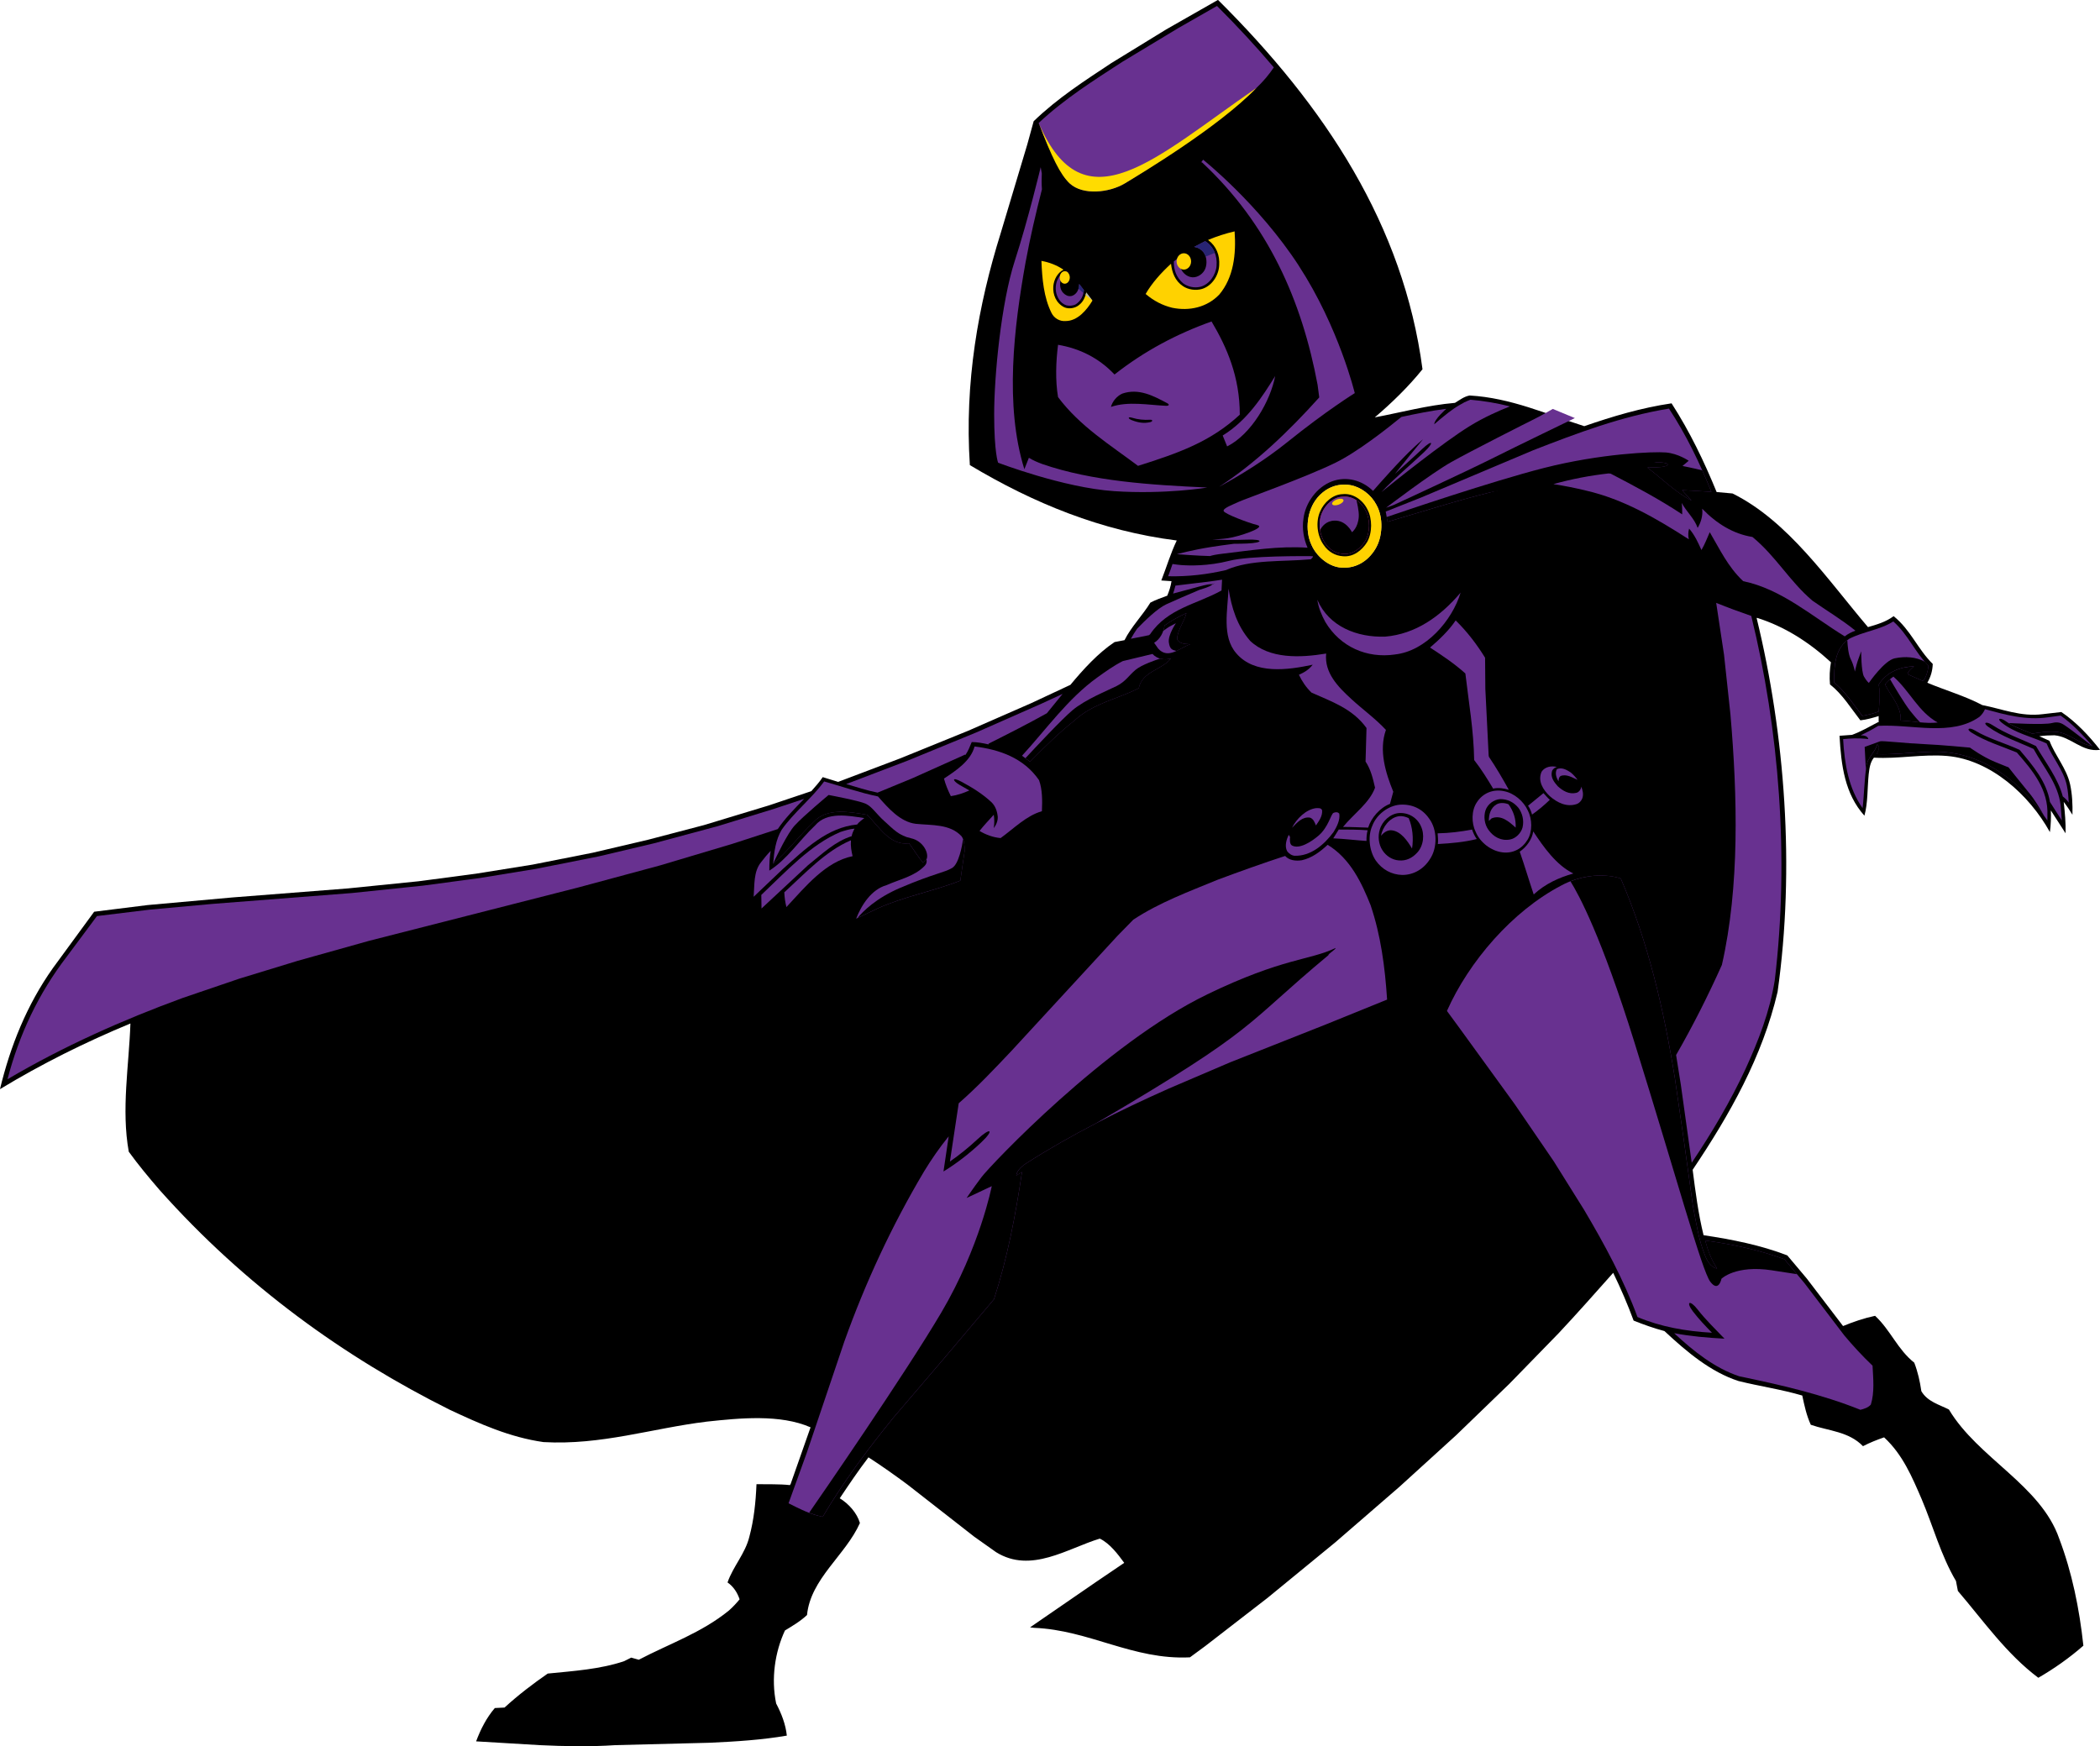 <?xml version="1.0" encoding="UTF-8"?>
<svg xmlns="http://www.w3.org/2000/svg" version="1.1" viewBox="0 0 570.94 474.85">
  <defs>
    <style>
      .cls-1 {
        fill: #683190;
      }

      .cls-2 {
        fill: #ffd200;
      }

      .cls-3 {
        fill: #e21f3a;
      }

      .cls-4 {
        fill: #afb6ba;
      }

      .cls-5 {
        fill: #282473;
      }

      .cls-6 {
        fill: #ffdc00;
      }

      .cls-7 {
        fill: #dac692;
      }
    </style>
  </defs>
  <!-- Generator: Adobe Illustrator 28.6.0, SVG Export Plug-In . SVG Version: 1.2.0 Build 709)  -->
  <g>
    <g id="Layer_1">
      <g>
        <path d="M386.73,100.43c-3.74,4.66-8.38,9.18-12.96,13.07,7.22-1.36,14.25-3.3,21.8-3.95,1.29-.78,2.51-1.75,4-2,11.22.64,20.96,5.1,31.15,8.34,7.68-2.65,15.42-4.98,23.74-6.21,4.96,7.7,8.84,15.78,12.25,24.12l4.32.39c15.16,7.5,25.93,23.55,36.83,36.34,2.45-.71,4.9-1.42,6.97-2.98,4.65,3.75,6.51,8.93,10.64,13-.07,1.94-.58,3.56-1.48,5.11,4.9,2.07,10.19,3.56,14.96,6.08,5.43,1.04,10.45,3.23,16.45,2.46l5.03-.58c3.94,2.65,7.61,6.53,10.51,10.28-4.91.71-7.8-3.56-12.38-3.95-1.42,0-2.77.07-4.13.26l2.77,1.23c1.55,4.07,4.65,7.5,5.61,11.84.58,2.65.71,5.49.64,8.28-.71-1.17-1.48-2.34-2.38-3.5.32,2.79.58,5.63.51,8.54l-4-6.21c.07,1.75,0,4.01-.26,5.89-5.6-10.16-16.19-19.66-27.86-20.7-6.77-.58-13.22.84-19.99.45-1.04,1.3-1.23,2.91-1.42,4.53-.38,3.75-.19,7.75-1.16,11.25-5.35-5.95-6.32-13.71-6.77-21.73l3.41-.25c2.45-.91,4.71-2.21,7.04-3.44h.19v-1.68c-1.62.51-3.23.97-4.97,1.17-2.58-3.3-4.83-7.05-8.26-9.77-.19-2-.07-4.14.26-6.02-6.06-5.56-12.7-9.76-20.12-12.09l-.07.13c7.68,31.5,10.45,67.9,5.68,101.6-4.12,17.59-12.96,33.31-23.09,48.37.77,6.02,1.55,12.04,2.97,17.79,7.87,1.17,15.55,2.71,22.76,5.49l5.29,6.28,9.87,12.93c2.84-1.16,5.68-2.14,8.71-2.78,4.19,3.88,6.13,9.18,10.65,12.74.97,2.52,1.55,5.11,1.93,7.76,1.68,2.85,4.84,3.63,7.49,4.98,7.93,13.26,24.96,20.56,29.99,35.11,3.48,9.19,5.48,19.01,6.57,29.11-3.86,3.37-7.99,6.27-12.25,8.73-8.7-6.53-14.96-15.53-21.87-23.61l-.52-2.71c-4.12-6.98-6.19-14.87-9.35-22.31-2.58-5.95-5.09-12.03-10.19-16.75-1.93.66-3.86,1.43-5.74,2.4-3.87-4.01-9.36-4.14-14.19-5.82-1.16-2.52-1.74-5.23-2.32-7.95-5.68-1.68-11.61-2.52-17.35-3.95-7.54-2.46-13.93-7.82-20.12-13.58-2.9-.78-5.61-1.74-8.38-2.85-1.61-4.39-3.49-8.73-5.55-12.99-4.84,5.44-9.74,10.99-14.83,16.42l-13.42,13.78-14.45,13.96-15.42,14.03-17.41,15.08-18.45,15.13-16.96,13.12-4.13,3.04c-15.48.78-27.35-7.43-42.38-8.02l-1.09-.13,17.86-12.29,7.74-5.25c-1.74-2.38-3.94-5.3-6.64-6.59-8.77,2.65-18.71,9.58-28.19,3.69l-5.93-4.2-18.13-14.16c-3.48-2.58-7.03-5.11-10.64-7.43-2.78,3.62-5.29,7.37-7.81,11.13,2.52,1.55,4.71,4.07,5.48,6.73-3.87,8.72-13.42,15.13-14.38,25.02-1.87,1.75-4,2.98-6,4.2-2.71,5.82-3.81,13.07-2.39,19.86,1.42,2.71,2.58,5.63,2.9,8.73-6.77,1.17-13.8,1.61-20.96,1.94l-25.67.65c-6.77.46-13.8.32-20.57,0l-17.28-1.03c1.22-3.23,2.77-6.35,5.09-9.06l2.64-.13c3.74-3.43,7.73-6.46,11.74-9.24,7.09-.71,14.25-1.17,20.77-3.37l1.93-.97,2.06.58c8.26-4.34,17.03-7.3,24.51-13.39,1.03-.91,2.06-2.01,2.9-3.04-.58-1.75-1.61-3.43-3.28-4.59,1.49-4.34,4.84-7.89,5.93-12.43,1.23-4.53,1.74-9.37,1.94-14.29,2.96.06,6.13-.07,9.09.25l.2-.32,5.41-15.39c-8.26-3.62-19.22-2.52-28.25-1.55-14.83,1.81-28.64,6.46-44.37,5.56-9.16-1.3-17.35-4.98-25.48-8.79-28.64-14.29-55.66-33.7-78.88-59.76-2.91-3.37-5.81-6.86-8.38-10.41-2.07-11.44.06-23.47.45-34.87-12.19,5.05-24.06,10.94-35.47,17.86,2.84-11.76,7.29-22.89,14.39-32.92l11.22-15.33,14.51-1.81,23.02-2.07,31.47-2.46,19.16-1.94,15.67-2.07,15.35-2.46,16.39-3.24,15.16-3.56,15.03-3.94,17.68-5.36,11.54-3.88c1.09-1.23,2.19-2.45,3.1-3.81l4.19,1.29,16.9-6.4,18.45-7.5,17.15-7.51,10.65-4.98c3.48-4.2,7.54-8.66,12-11.63l2.71-.52c1.8-3.62,4.9-6.73,7.03-10.21,1.48-.78,3.03-1.3,4.58-1.88.52-1.22.97-2.59,1.16-3.95l-2.77-.19c1.42-3.62,2.52-7.37,4.2-10.87-20.52-2.59-38.96-10.15-56.25-20.5-1.48-22.44,2.26-43.46,8.38-63.06l7.23-24.13,1.74-6.33c6.58-6.34,13.87-11,21.09-15.79l14.96-9.18,14.06-8.02c29.22,29.03,50.44,61.37,55.6,100.43"/>
        <path d="M358.22,104.64l.45,3.43c-9.93,11.06-20.9,21.27-33.02,27.74-2.19,1.04-5.43,2.75-6.77,2.65,1.67-.98,7.8-4.58,9.35-5.88-15.35-.71-31.22-1.68-44.89-6.4-1.23-.45-2.45-.97-3.61-1.68l-1.23,3.1c-5.41-17.39-2.83-38.61.33-56.26,1.23-6.66,2.78-13.32,4.45-19.85-.13-1.75-.13-3.56,0-5.24,2.97,8.8,8.58,16.95,16.32,23.41,4.64-11.25,16.26-21.02,27.16-25.54,18.13,16.88,27.21,37.77,31.47,60.53"/>
        <path class="cls-2" d="M331.46,80.13c-3.29,3.42-8.06,4.53-12.77,3.56-2.65-.65-5.03-1.88-7.22-3.75,1.68-2.91,4.13-5.69,6.9-8.22.26,2.33,1.09,4.66,3.23,6.08,1.41.97,3.48,1.29,5.22.77,2.71-.84,4.51-3.68,4.65-6.4.19-2.78-.77-5.24-3.03-6.92,2.32-.97,4.71-1.75,7.22-2.33.45,6.21-.26,12.55-4.19,17.21"/>
        <path class="cls-1" d="M330.75,72.3c-.19,2.46-1.94,5.04-4.39,5.69-1.67.39-3.41,0-4.71-.96-1.8-1.56-2.58-3.62-2.51-5.95l1.93-1.49c-.58,1.3-.38,3.11.39,4.2.71.97,1.68,1.55,2.77,1.62,1.49.06,2.97-1.03,3.48-2.4.51-1.36.39-3.17-.45-4.34-.65-.84-1.55-1.36-2.58-1.54l2.97-1.55c2.32,1.42,3.36,4.01,3.1,6.72"/>
        <path class="cls-2" d="M289.14,73.33c-1.67.91-2.58,2.66-2.77,4.47-.19,2.33.78,4.66,2.97,5.75,1.29.58,3.03.26,4.06-.64,1.16-.9,1.61-2.14,1.94-3.37l1.67,2.2c-1.55,2.59-4.07,5.56-7.29,5.56-1.61.14-3.16-.77-3.87-2.26-2.07-4.2-2.52-9.18-2.71-14.1,2.12.38,4.19,1.17,5.99,2.39"/>
        <path class="cls-1" d="M290.43,74.24c-.77.2-1.49.78-1.87,1.49-.58,1.22-.45,2.97.52,3.94.58.58,1.29.97,2.13.84.77-.13,1.49-.78,1.8-1.49.26-.51.39-1.09.39-1.81l1.29,1.68c-.13,1.55-.84,2.98-2.25,3.88-.72.39-1.75.46-2.52.26-1.61-.52-2.58-2.2-2.83-3.75-.26-1.88.26-3.56,1.61-4.85.51-.2,1.22-1.11,1.74-.2"/>
        <path class="cls-1" d="M337.07,112.77h0c-7.96,7.37-16.6,10.42-27.67,13.91-7.48-5.63-15.8-10.74-21.74-18.69-.77-4.53-.58-9.71,0-14.23,5.81.98,11.1,3.56,15.35,8.08,8.13-6.4,16.96-11.06,26.38-14.42,4.19,7.05,7.68,15.04,7.68,25.34"/>
        <path class="cls-1" d="M333.63,121.39l-1.21-2.96c6.72-4.12,10.85-10.67,14.27-16.17-1.29,6.79-6.49,15.83-13.06,19.13"/>
        <path class="cls-1" d="M465.29,133.74l-7.93-.46c.71.97,1.74,1.94,2.52,2.85-4.32-2.27-8-5.95-11.99-8.99l2.33-.05c4.2-.09,4.34-1.44.08-1.36-16,.31-30.39,4.44-45.05,8.14-9.48,2.33-18.64,5.31-27.99,8.02l-.52-2.78,9.61-3.81,30.5-12.87c12-4.66,23.87-9.18,36.9-11.32,4.71,7.18,8.38,14.81,11.54,22.64"/>
        <path class="cls-1" d="M437.94,128.82c6.58,3.42,13.16,6.92,19.41,11.05,0-.96,0-2.13-.12-3.1,1.22,2.33,3.48,4.26,4.32,6.79.84-1.42,1.48-3.3,1.23-5.23,3.93,4.07,8.45,6.85,13.67,7.69,6.39,5.24,10.13,12.1,16.32,17.33,3.87,2.72,7.93,5.11,11.67,8.15-1.03.39-2,.83-2.9,1.55-8.97-5.5-17.23-12.87-27.61-15.01-4.19-3.94-6.38-8.73-9.09-13.32-.71,1.62-1.35,3.3-2.26,4.85-.84-1.87-1.81-4.07-3.35-5.82-.26.84-.32,2-.07,2.91-8.84-5.69-17.8-10.92-27.99-13.26-2.91-.71-5.81-1.29-8.84-1.75,4.84-1.36,9.87-2.33,15.03-2.91l.58.07"/>
        <path class="cls-7" d="M374.22,137.3c1.94,3.42,1.74,8.72-.32,12.02-2.12,3.5-5.67,5.5-9.74,4.98-3.28-.46-6.32-3.17-7.61-6.15-1.87-4.01-1.16-9.5,1.61-12.8,2.32-2.72,5.42-4.01,8.97-3.43,2.9.52,5.68,2.65,7.09,5.37"/>
        <path class="cls-2" d="M374.22,137.3c1.94,3.42,1.74,8.72-.32,12.02-2.12,3.5-5.67,5.5-9.74,4.98-3.28-.46-6.32-3.17-7.61-6.15-1.87-4.01-1.16-9.5,1.61-12.8,2.32-2.72,5.42-4.01,8.97-3.43,2.9.52,5.68,2.65,7.09,5.37"/>
        <path d="M371.77,138.52c1.35,2.52,1.35,6.34-.07,8.86-1.42,2.33-3.81,4.14-6.58,3.88-2.13-.13-4-1.23-5.22-3.04-1.81-2.46-2.26-6.34-.97-9.18,1.03-2.4,3.42-4.6,6.06-4.66,2.9-.32,5.55,1.62,6.78,4.14"/>
        <path class="cls-3" d="M371.27,138.87c1.25,2.32,1.25,5.83-.06,8.16-1.3,2.14-3.5,3.81-6.05,3.57-1.96-.11-3.68-1.13-4.81-2.79-1.67-2.26-2.08-5.84-.89-8.45.95-2.21,3.14-4.23,5.58-4.29,2.67-.29,5.11,1.49,6.23,3.81"/>
        <path class="cls-1" d="M371.27,138.87c1.25,2.32,1.25,5.83-.06,8.16-1.3,2.14-3.5,3.81-6.05,3.57-1.96-.11-3.68-1.13-4.81-2.79-1.67-2.26-2.08-5.84-.89-8.45.95-2.21,3.14-4.23,5.58-4.29,2.67-.29,5.11,1.49,6.23,3.81"/>
        <path class="cls-1" d="M339.84,174.23c5.29,5.04,13.74,4.65,20.71,3.49-.51,5.24,3.16,8.99,6.9,12.42,3.1,2.84,6.45,5.23,9.35,8.34-1.99,5.63-.06,11.77,2,16.82l-.9,3.3c-2.71,1.03-5.09,3.75-5.93,6.46-2.19-.06-4.52-.19-6.84-.19,2.91-3.56,7.22-6.54,8.71-10.67-.58-2.52-1.16-4.98-2.58-7.11l.26-9.12c-3.87-5.37-9.68-7.24-14.96-9.63-1.48-1.42-2.59-3.11-3.42-4.85,1.36-.59,2.71-1.36,3.74-2.72h-.06c-6.64,1.42-15.74,2.72-20.7-3.11-4-4.58-2.32-11.77-2.12-17.59.83,5.17,2.32,10.09,5.86,14.17"/>
        <path class="cls-1" d="M379.25,177.98c-7.67,1.1-14.84-2.07-18.9-8.8-1.03-1.88-1.87-3.88-2.2-6.08,3.16,7.31,10.83,10.28,18.45,10.02,8.25-.71,14.97-5.43,20.51-11.97-2.32,7.64-9.48,15.91-17.86,16.82"/>
        <path class="cls-1" d="M476.13,167.5c7.55,30.78,10.38,65.71,6.39,99.02-1.35,8.6-4.45,16.49-7.94,24.13-4.12,8.85-9.09,17.26-14.64,25.54l-2.96-21.21-1.29-8.09c4.58-7.95,8.71-16.16,12.45-24.5,4.84-21.22,4.25-45.86,2.32-68.17l-1.74-16.18-2.13-14.1c3.16,1.29,6.39,2.46,9.55,3.56"/>
        <path class="cls-1" d="M320.04,173.58c0,.65.65,1.1,1.22,1.29.71.26,1.49.26,2.32.32-2.71.91-6,4.27-8.71,1.16l-1.09-1.55c1.67-1.03,2.58-2.91,2.84-4.72,1.87-1.36,3.87-2.39,5.93-3.37-.58,2.34-2.32,4.41-2.51,6.86"/>
        <path class="cls-1" d="M403.76,178.88l.07,8.47.9,18.05.06.38c2,2.98,3.74,5.95,5.42,8.99-1.29-.39-2.84-.65-4.26-.32-1.55-2.59-3.23-5.31-5.16-7.77-.13-8.09-1.48-15.71-2.39-23.54-3.03-2.72-6.32-4.91-9.61-7.05,2.51-2.14,5.16-4.66,6.97-7.38,3.23,3.17,5.8,6.59,8,10.15"/>
        <path class="cls-1" d="M524.3,181.01c-.13,1.55-.58,2.91-1.42,4.2l-4.25-1.87c.13-.84,1.03-1.56,1.74-2.13-3.8.13-7.48,1.54-9.61,4.98.51,2.33.19,4.92,0,7.31-1.42.52-2.91.9-4.45,1.17-2.39-3.1-4.52-6.47-7.68-9.12,0-4.41.19-9.25,4.12-11.84,3.88-2,8.32-2.39,12-4.72,4.07,3.63,5.8,8.28,9.55,12.03"/>
        <path class="cls-1" d="M318.36,179.07c-2.71,3.23-7.8,3.49-8.77,8.08-5.8,2.98-12.39,4.07-17.48,8.79-4.19,3.3-8.19,7.24-12.06,11.19l-2.19-1.62c6.58-7.17,12.44-15.51,20.45-21.27,2.26-1.62,4.51-3.24,6.96-4.47l8.07-1.94c1.28,1.42,3.29,1.74,5.03,1.23"/>
        <path class="cls-1" d="M526.82,196.47c-3.48.38-6.64-.39-10.06-.52.19-3.95-2.7-6.59-4.26-9.83.58-.84,1.48-1.55,2.26-2.13,4.45,3.88,6.77,9.57,12.06,12.49"/>
        <path class="cls-1" d="M284.63,193.95c-5.22,2.91-10.57,5.63-15.86,8.28v.2c-1.49-.33-3.03-.64-4.58-.64-.52,1.22-.96,2.46-1.74,3.54l-.06-.13-14.26,6.4-9.54,3.94c-2.9-.58-5.86-1.55-8.52-2.33l16.77-6.4,18.57-7.63,17.74-7.83,5.74-2.65-4.26,5.24"/>
        <path class="cls-1" d="M556.94,195.04l3.29-.45c3.16,2.2,6.07,5.3,8.64,8.28-3.61-.52-6.32-3.69-10.12-3.88-2.19-.13-4.25.2-6.25.52-2.45-1.03-4.99-1.8-7.16-3.37-1.57-1.14-2.54-.74-1.12.38,3.62,2.86,8.13,3.77,12.2,5.64,1.55,3.88,4.59,7.18,5.49,11.38.32,1.49.45,3.11.52,4.72-.39-.65-1.03-1.23-1.61-1.68-1.29-4.92-4.65-9.19-7.29-13.71-3.94-1.89-8.11-3.27-11.84-5.7-1.75-1.15-2.7-.64-1.15.46,3.8,2.7,8.18,4.11,12.35,6.03,2.71,5.04,6.71,9.5,7.35,15.39l.32,4.07-3.23-5.05c-.9-5.5-4.57-9.82-8.25-14.16-4.02-1.85-8.4-3.02-12.22-5.31-1.57-.94-2.35-.32-.9.59,3.87,2.43,8.22,3.72,12.36,5.43,4.39,4.98,8.64,10.16,8.32,17.14v1.36c-7.61-11.26-18.96-19.66-32.89-18.63-4.52.13-8.9.77-13.55.58.51-.77,1.07-2.16.19-2.65-.58,2.19-2.77,3.68-2.96,6.01-.59,3.69-.59,7.56-1.04,11.32-3.8-5.37-4.9-11.97-5.29-18.75,1.94-.2,3.92-.36,6.83-.03,0,0,0-1.03-2.06-1.01,1.61-.77,3.23-1.61,4.77-2.58,9.16-.52,19.86,2.97,27.54-2.46.64-.58,1.16-1.29,1.49-2.07,5.48,1.49,11.1,3.1,17.29,2.19"/>
        <path class="cls-1" d="M282.5,212.18c.9,2.52.9,5.5.77,8.41-4.26,1.23-7.55,4.66-11.23,7.31-2.06-.19-3.99-.9-5.73-1.94,1.16-1.49,2.52-2.91,3.87-4.4.19,1.17.19,2.52,0,3.62,0,0,1.13-1.32,1.09-2.99-.13-1.51-.61-2.94-1.67-4-2.5-2.34-5.23-4-8.06-5.54-2.8-1.53-2.7-.43-.71.75l2.71,1.55c-1.55.71-3.29,1.3-5.03,1.55-.77-1.55-1.42-3.1-1.87-4.78,3.23-2.14,7.29-4.79,8.32-8.73,6.78.84,13.36,3.1,17.54,9.18"/>
        <path class="cls-1" d="M423.3,208.56c-.58.13-1.16.58-1.35,1.16-.45,1.62.52,2.91,1.55,4.07,1.42,1.3,3.09,2.27,5.03,1.82.7-.13,1.29-.91,1.35-1.55v-.19c.39.9.65,2,.39,2.97-.2.77-.84,1.55-1.61,1.81-2.71.91-5.29-.38-7.29-2.13-1.86-1.74-3.35-4.14-2.25-6.66.9-1.36,2.64-1.68,4.19-1.29"/>
        <path class="cls-1" d="M428.91,212.06c-1.42-.58-2.97-1.68-4.65-1.03-.45.39-.51.84-.51,1.42-.65-.9-1.04-2.33-.46-3.3,1.35-.58,2.64.19,3.74.9.71.58,1.35,1.3,1.87,2"/>
        <path class="cls-1" d="M238.71,216.59c2.77,3.16,6.06,6.92,10.25,7.43,4.45.45,9.29,0,12.45,3.37.84,1.16.84,2.71.84,4.07l-1.16,8.02c-7.36,2.91-15.42,4.33-22.64,7.63l-5.68,2.71c1.42-3.69,4.13-7.96,8.26-9.12,3.46-1.56,7.54-2.35,10.33-5.21.44-.45.77-1.12.44-1.97-.21.45-.51.78-.84,1.1-1.42-1.68-2.51-3.55-3.8-5.3-5.23.71-8.13-4.52-11.42-7.76-4.64-.78-10.97-2-14.51,1.94-3.93,3.69-6.97,7.89-11.03,11.38.26-3.3.71-6.54,2.32-9.25,3.22-4.6,8.25-8.61,11.54-13.13,4.84,1.36,9.61,3.04,14.64,4.08"/>
        <path class="cls-1" d="M415.37,220.4c1.23,2.33,1.29,5.76-.06,7.95-1.49,2.46-4,3.82-6.9,3.42-3.03-.38-6.06-2.71-7.23-5.62-1.15-2.33-1.15-5.76.33-7.96,1.61-2.52,4.45-3.69,7.42-3.04,2.71.52,5.29,2.72,6.45,5.24"/>
        <path class="cls-1" d="M421.36,217.49c-1.54,1.49-3.16,2.85-4.83,4.02-.26-.91-.58-1.68-1.09-2.4l4.19-3.43c.58.58,1.1,1.29,1.74,1.81"/>
        <path class="cls-1" d="M211.49,225.44l-12.32,4.01-19.74,5.89-22.06,5.95-57.02,14.55-19.42,5.44-15.87,4.85-15.35,5.23c-16.45,6.02-32.51,13.19-47.67,22.12,3.16-12.1,8.38-23.28,16.19-33.44l8.13-10.93,14.26-1.74,16.9-1.55,38.18-2.98,19.22-2,15.48-2.07,15.41-2.52,16.96-3.37,15.03-3.56,17.29-4.65,15.16-4.66,8.38-2.78c-2.58,2.65-5.22,5.3-7.16,8.21"/>
        <path class="cls-1" d="M388.55,222.6c2.23,2.95,2.3,7.89.25,10.97-1.66,2.7-4.41,4.36-7.54,4.36-2.94-.07-5.5-1.48-7.22-3.92-1.73-2.56-2.24-6.53-.96-9.42,1.15-3.08,4.35-5.52,7.54-5.77,3.26-.2,6.08,1.08,7.93,3.78"/>
        <path class="cls-1" d="M359.45,220.33c.13,1.62-.84,2.91-1.68,4.14-.26-.65-.64-1.81-1.61-2.13-2.06-.32-3.55,1.36-4.9,2.78,1.23-2.46,3.74-4.98,6.51-5.36.65,0,1.42-.13,1.68.58"/>
        <path d="M386.28,224.6c1.1,2.26.78,5.36-.96,7.24-1.36,1.49-3.03,2.32-5.03,2.13-1.8-.13-3.48-1.23-4.45-2.78-1.03-1.56-1.29-3.81-.7-5.62.64-2.27,2.83-4.27,5.15-4.47,2.58-.19,4.91,1.17,6,3.5"/>
        <path class="cls-1" d="M234.97,222.47c-.65.52-1.42,1.03-1.94,1.74-8.13.78-14.12,6.66-20.32,12.22l-7.81,7.43c.26-3.17-.06-6.85,2-9.37.84-1.1,1.68-2.14,2.64-3.11-.32,1.68-.38,3.5-.38,5.37,4.84-3.04,8.19-8.28,12.45-12.29,3.23-3.81,9.1-2.65,13.35-2"/>
        <path class="cls-1" d="M382.99,222.47c1.04,2.45,1.36,5.43.91,8.28-1.23-2.07-3.1-4.85-5.74-4.98-1.1,0-1.94.64-2.71,1.49.45-2.33,2.32-4.92,4.84-5.3.97-.13,1.87.13,2.71.52"/>
        <path class="cls-1" d="M232.32,225.32c-.32.64-.65,1.36-.77,2.07-4.46,1.36-8.06,4.85-11.87,7.89l-12.64,11.77-.06-3.69c6.84-6.47,13.42-13.71,21.54-17.13,1.23-.39,2.46-.78,3.81-.9"/>
        <path class="cls-1" d="M371.83,225.77c-.26.9-.32,1.87-.32,2.91-3.04-.2-6-.58-9.03-.71l1.49-2.39c2.64,0,5.28,0,7.86.2"/>
        <path class="cls-1" d="M400.21,225.57c.32.9.71,1.81,1.29,2.59-3.35.84-6.96,1.16-10.58,1.36.13-.91,0-1.93-.06-2.91,3.23-.06,6.32-.45,9.36-1.03"/>
        <path class="cls-1" d="M427.75,237.53c-3.87,1.1-7.61,2.78-10.77,5.7-1.29-3.82-2.45-7.76-3.8-11.64,1.8-1.22,3.35-3.3,3.67-5.5,2.78,4.2,6.26,9.18,10.91,11.44"/>
        <path class="cls-1" d="M231.35,228.55c-.13,1.49.13,2.91.45,4.27-7.29,1.49-12.7,8.14-17.99,13.84-.32-1.23-.51-2.58-.58-4.01,5.74-5.24,11.22-11.19,18-14.1h.13"/>
        <path class="cls-1" d="M372.67,246.27c2.71,8.02,3.87,16.62,4.45,25.55l-16.58,6.73-26.12,10.34-16.64,7.12c-13.35,5.94-26.42,12.44-38.92,20.44-2.55,1.66-2.55,3.22-2.55,3.22l1.55-.96c-1.75,11.83-4,23.47-7.61,34.6l-13.48,15.97-13.87,16.23c-7.1,8.74-13.74,17.66-19.22,26.97-3.35-.65-6.32-2.19-9.29-3.69l4.9-13.58,10.26-30.39c5.73-16.04,12.9-31.49,21.67-46.25,2-3.29,4.19-6.46,6.71-9.57l-1.42,9.57c3.58-2.21,7.03-4.85,10.31-7.96,3.6-3.41,2.55-4.19-1.12-.76-2.39,2.24-4.88,4.22-7.44,6.01l2.39-15.84c5.03-4.39,9.81-9.45,14.38-14.29l28.84-31.3,4.25-4.34c7.16-4.72,15.09-7.62,22.96-10.87,6.06-2.26,12.19-4.46,18.32-6.46,1.1,1.23,2.9,1.42,4.52,1.17,2.64-.58,4.9-2.2,7.03-4.2,6.19,3.75,9.29,10.41,11.74,16.56"/>
        <path class="cls-1" d="M440.65,238.89c7.36,17.07,11.68,35.37,14.71,54.27l2.51,17.39,2.39,17.33c.89,4.55,1.55,9.22,3.26,13.41,1.34,3.63,3.32,3.66,3.32,3.66-1.55-2.32-2.51-4.9-3.23-7.62,7.42,1.03,14.71,2.58,21.55,5.11l5.41,6.46,10.84,14.23c2.26,2.71,4.97,5.66,7.69,8.24.06-.06,0,0,0,0,.19,3.63.57,7.22-.46,10.58-.71.83-1.81,1.16-2.84,1.42-10.45-4.2-21.74-6.79-32.96-9.12-6.58-2.2-12.25-6.66-17.67-11.71,4.39.84,9.03,1.24,13.68,1.49-2.47-2.58-5.16-5.17-7.34-7.98-2.09-2.68-3.26-2.08-1.23.58,1.52,2,3.32,3.89,5.16,5.78-7.09-.39-13.99-1.62-20.25-4.27-3.74-10.15-8.97-19.79-14.52-29.16l-8.25-13.2-10.65-15.58-14.96-20.63-3.42-4.66c5.94-13.38,17.74-27.16,31.15-34.15,4.58-2.46,10.77-3.56,16.12-1.87"/>
        <path class="cls-2" d="M323.83,71.09c0,1.23-.88,2.22-1.97,2.22s-1.97-1-1.97-2.22.88-2.22,1.97-2.22,1.97,1,1.97,2.22"/>
        <path class="cls-2" d="M290.85,75.45c0,.94-.61,1.7-1.37,1.7s-1.37-.76-1.37-1.7.62-1.7,1.37-1.7,1.37.76,1.37,1.7"/>
        <path class="cls-1" d="M290.82,49.88c3.61,3.33,10.81,2.5,14.97,0,4.15-2.5,24.45-15.2,35.81-25.98,1.92-1.83,3.47-3.69,4.72-5.57-4.83-5.71-9.99-11.27-15.45-16.71l-10.51,6.01-15.23,9.19c-7.79,5.06-15.64,9.99-22.74,16.62,1.98,4.97,5.85,14.06,8.43,16.45"/>
        <path class="cls-1" d="M283.34,126.17c-1.23-.45-2.45-.97-3.61-1.68l-1.23,3.1c-5.41-17.39-2.83-38.61.33-56.26,1.23-6.66,2.78-13.32,4.45-19.85-.11-1.44-.1-2.9-.04-4.31l-.3-1.71s-3.38,14.17-7.07,25.56c-3.68,11.4-5.58,31.15-5.58,41.63s1.07,13.17,1.07,13.17c0,0,17.72,6.81,31.55,7.74,13.82.93,25.33-.98,25.33-.98-15.35-.71-31.22-1.68-44.89-6.4"/>
        <path class="cls-1" d="M353.13,72.28c-10.94-16.84-26.03-28.85-26.03-28.85l-.58.78c.08-.03.16-.07.23-.1,18.13,16.88,27.21,37.77,31.47,60.53l.45,3.43c-8.32,9.26-17.38,17.92-27.22,24.3,5.63-3.06,12.36-7.16,18.48-12.09,10.68-8.61,18.4-13.38,18.4-13.38,0,0-4.27-17.79-15.21-34.62"/>
        <path class="cls-1" d="M356.99,151.41c-.04-.06-.09-.11-.14-.17-2.13-.02-17.11-.14-22.58,1.25-5.89,1.5-10.96,1.33-13.12,1.17-.62-.04-1.48-.16-2.37-.29-.38,1.11-.77,2.23-1.19,3.33,5.48.13,10.77-.52,15.73-1.68,6.73-2.97,15.4-2.21,23.09-2.94.28-.3.47-.53.58-.67"/>
        <path class="cls-4" d="M295.15,80.17c.8.66,1.48,1.22,1.86,1.58l-1.67-2.2c-.06.21-.13.42-.19.62"/>
        <path d="M317.34,109.64c.83.44.25.75-.24.72-4.99-.23-10.34-1.31-15.06.29.39-1.49,1.61-2.97,3.1-3.62,4.48-1.54,8.54.66,12.2,2.61"/>
        <path d="M307.79,113.6c1.52.47,3.21.65,4.9.54.77-.04.76.49,0,.66-1.72.39-3.25.14-5-.55-1.15-.46-1.04-1,.1-.65"/>
        <path d="M450.29,125.73c4.26-.09,4.11,1.26-.08,1.36l-2.33.05c4,3.04,7.67,6.73,11.99,8.99-.77-.91-1.81-1.88-2.52-2.85l7.93.46c-.79-1.96-1.61-3.91-2.47-5.84-2.14-.54-5.38-1.19-5.38-1.19l1.69-1.41s-2.82-1.97-6.2-2.26c-3.38-.28-17.73.28-33.21,4.23-14.11,3.6-38.51,11.89-42.71,13.33l.24,1.29c9.35-2.72,18.51-5.69,27.99-8.02"/>
        <path class="cls-1" d="M327.76,158.26c-1.99.23-5.78.7-8.19.99-.18.76-.41,1.48-.63,2.16,2.36-.65,4.78-1.26,7.14-1.92,1.81-.51,2.91-.68,3.29-.61.6-.16.98-.27.98-.27,0,0-.31.13-.83.34.06.21-1.03.75-3.33,1.42-.03.01-.07.02-.09.03-3.05,1.3-6.99,2.98-9.04,3.94-2.35,1.09-5.75,4.38-7.9,6.61-.62.91-1.2,1.82-1.7,2.75l4.9-.97.33-.26c4.71-7.05,12.83-8.21,19.41-11.9l.15-2.94c-1.16.19-2.82.43-4.49.63"/>
        <path class="cls-1" d="M376.84,138.07s12.3-9.37,17.75-12.43c5.44-3.06,20.41-10.62,22.7-11.76,2.29-1.15,4.87-2.68,4.87-2.68l6.01,2.49s-16.03,7.74-22.9,11.19c-6.87,3.44-26.33,12.43-26.33,12.43l-2.1.76"/>
        <path class="cls-1" d="M399.69,108.71c-.48.18-.93.42-1.4.64l-.03-.02c-.11.06-.21.13-.32.18-.45.23-.9.49-1.33.75-.27.16-.55.32-.81.5-.43.27-.84.58-1.25.88-.27.2-.55.39-.81.59-.38.3-.75.6-1.13.91-.31.24-.62.49-.93.75-.01.02-.03.02-.04.04t-.01,0c-.56.47-1.12.95-1.69,1.44.03-1.39,3.28-4.2,3.28-4.2-4.18.52-8.21,1.35-12.21,2.21-3.94,3.22-11.96,9.53-17.93,12.45-8.2,4.02-24.55,9.83-26.2,10.59-1.65.77-4.46,1.79-4.2,2.55.25.76,6.61,3.19,9.16,3.82,2.55.64-5.21,3.19-8.01,3.57-1.56.22-3.14.3-4.25.35,3.1.13,6.25.16,9.45.04,4.52-.16,4.59.86,0,1.05-1.17.06-2.36.07-3.54.07-2.25.29-4.64.62-6.49.92-4.84.77-9.04,1.91-9.04,1.91,0,0,5.91.46,9.02.51.56-.2,1.75-.45,3.6-.66,7.53-.87,14.96-2.13,22.91-1.61-1.03-2.39-1.55-5.17-1.1-7.95.52-4.27,3.61-8.54,7.74-10.09,3.94-1.46,8.2-.32,11.17,2.6,1.58-1.82,7.36-8.4,11.28-12.01.67-.63,1.47-1.33,2.33-2.06-2.35,2.84-5.26,6.44-7.65,9.42,2.46-2.24,4.96-4.43,7.38-6.73,2.85-2.7,3.41-1.9.52.84-3.87,3.67-7.94,6.98-11.59,10.86,3.4-2.76,16.87-13.57,24.07-17.99,3.77-2.31,7.7-4.07,10.87-5.32-3.49-.88-7.08-1.51-10.84-1.81"/>
        <path d="M321.26,174.87c-.58-.2-1.22-.64-1.22-1.29.19-2.45,1.94-4.53,2.51-6.86-2.06.98-4.07,2.01-5.93,3.37-.07.49-.2.98-.36,1.46.73-.53,1.58-1.12,2-1.32.82-.41,1.44-.76,1.44-.76,0,0-2.19,3.22-1.92,5.21.26,1.86.88,2.04,2.08,2.34,1.28-.59,2.55-1.43,3.72-1.82-.84-.07-1.61-.07-2.32-.32"/>
        <path d="M315.39,179.1c-1.09.35-5.03,1.67-6.67,3.06-1.91,1.62-2.67,3.15-5.15,4.4-2.48,1.24-8.49,3.63-12.02,6.6-2.9,2.44-10.26,10.32-12.77,13.03l1.28.94c3.87-3.95,7.87-7.89,12.06-11.19,5.09-4.72,11.67-5.82,17.48-8.79.97-4.59,6.06-4.85,8.77-8.08-.96.29-2.01.3-2.97.03"/>
        <path d="M240.46,223.32c-2.37-2.14-3.32-3.93-5.1-4.76s-10.08-2.38-10.08-2.38c0,0-6.88,5.71-9.25,8.33-1.94,2.14-4.83,8.16-5.82,10.3,0,.03,0,.06,0,.08,4.06-3.5,7.1-7.7,11.03-11.38,3.54-3.94,9.87-2.72,14.51-1.94,3.29,3.24,6.19,8.47,11.42,7.76,1.29,1.75,2.39,3.62,3.8,5.3.33-.33.63-.65.84-1.1.03.08.03.15.05.23.85-1.59-.83-5.09-4.15-5.8-3.32-.71-4.86-2.49-7.23-4.63"/>
        <path d="M261.09,239.48l1.16-8.02c0-1.06-.01-2.23-.41-3.24-.26,1.77-1.15,6.75-3,7.82-2.25,1.31-4.74,1.43-13.99,5.35-6.68,2.83-10.25,6.46-11.74,8.26l5.33-2.55c7.22-3.3,15.28-4.73,22.64-7.63"/>
        <path d="M518.63,183.34l4.25,1.87c.84-1.29,1.29-2.65,1.42-4.2-.35-.35-.65-.71-.97-1.07-2.47-1.32-5.32-1.51-8.17-.93-2.86.57-7.06,6.69-7.06,6.69,0,0-.57-.39-1.33-1.72-.76-1.34-.76-6.89-.76-6.89,0,0-.57,1.53-.96,2.68-.38,1.14-.76,2.87-.76,2.87,0,0-.19-1.53-1.14-3.45-.62-1.24-.84-3.6-.91-5.11-3.42,2.66-3.6,7.26-3.6,11.45,3.16,2.65,5.29,6.01,7.68,9.12,1.55-.26,3.03-.65,4.45-1.17.19-2.39.51-4.98,0-7.31,2.12-3.43,5.8-4.85,9.61-4.98-.71.58-1.61,1.29-1.74,2.13"/>
        <path d="M513.86,184.7c-.5.42-1,.89-1.36,1.42,1.55,3.24,4.45,5.88,4.26,9.83,1.8.06,3.53.31,5.27.48-.73-.76-1.67-1.8-2.66-3.07-1.68-2.14-4.47-6.87-5.51-8.66"/>
        <path d="M551.61,215.55c-2.67-3.25-5.54-6.89-5.54-6.89,0,0-.58-.19-3.81-1.53-3.24-1.34-6.68-3.83-6.68-3.83,0,0-8.02-.77-12.59-.96-4.58-.19-11.26-.95-11.83-.76-.58.19-4.2,1.53-4.2,1.53l.33,6.24c.04-.31.06-.62.12-.93.19-2.33,2.38-3.82,2.96-6.01.88.49.32,1.87-.19,2.65,4.64.19,9.03-.45,13.55-.58,13.4-1,24.41,6.76,32.01,17.37-1.03-1.85-2.57-4.43-4.12-6.31"/>
        <path d="M562.11,197.76c-1.15-.76-2.11-1.72-4.21-1.15-2.07.57-11.62.02-11.81,0,1.99,1.24,4.22,1.98,6.4,2.89,2-.32,4.06-.64,6.25-.52,3.78.2,6.48,3.32,10.05,3.86-2.05-1.59-5.86-4.54-6.69-5.09"/>
        <path d="M328.12,270.46c-27.48,13.27-58.88,46.44-61.29,49.67-2.42,3.22-4.03,5.64-4.03,5.64l6.84-3.22s-3.22,16.55-13.68,34.3c-9.86,16.74-33.3,50.67-35.97,54.51,1.19.46,2.4.86,3.68,1.11,5.48-9.31,12.12-18.23,19.22-26.97l13.87-16.23,13.48-15.97c3.61-11.13,5.86-22.77,7.61-34.6l-1.55.96s0-1.56,2.55-3.22c6.25-4,12.65-7.63,19.16-11,44.73-26.24,39.79-26.26,63.16-45.7-.1-.36,2.04-1.59,1.94-1.95-7.16,3.43-14.17,2.6-35,12.66"/>
        <path d="M481.78,345.45c2.58.41,4.83.75,6.77,1.04l-3.4-4.06c-6.84-2.53-14.13-4.07-21.55-5.11.71,2.72,1.68,5.3,3.23,7.62,0,0-1.98-.04-3.32-3.66-1.71-4.19-2.37-8.86-3.26-13.41l-2.39-17.33-2.51-17.39c-3.03-18.89-7.35-37.2-14.71-54.27-4.45-1.4-9.46-.86-13.67.78,2.22,3.53,8.4,14.9,17.4,43.8,11.45,36.74,18.32,61.99,20.6,65.06,2.29,3.05,3.05-.78,3.05-.78,0,0,3.82-3.82,13.74-2.3"/>
        <path class="cls-1" d="M362.53,226.31c.87-1.41,1.87-3.3,1.59-5.05-.25-.32-.73-.56-1.58-.21-.68.28-1.36,3.88-4.08,6.2-2.02,1.72-5.23,3.75-7.21,2.66-.67-.37-.58-1.75-.51-2.33-.15-.18-.29-.37-.36-.6-.57,1.18-1.2,3.05-.44,4.48.44.62,1.21,1.18,2.03,1.25,4.37.13,7.98-2.93,10.57-6.42"/>
        <path d="M412.79,219.62c1.1,1.49,1.61,3.43,1.16,5.37-.39,1.55-1.87,3.04-3.42,3.3-2.39.45-4.51-.71-5.87-2.65-1.03-1.42-1.36-3.56-.78-5.3.58-1.68,2.26-2.91,4-3.04,1.94,0,3.61.78,4.9,2.33"/>
        <path class="cls-1" d="M410.14,218.72c1.29,1.81,2.06,3.94,1.93,6.33-1.8-1.62-3.93-3.55-6.52-2.52l-.77.71c0-1.74.45-3.55,2.13-4.53.97-.52,2.26-.39,3.23,0"/>
        <path class="cls-5" d="M327.65,65.58l-2.97,1.55c1.03.19,1.94.71,2.58,1.54.23.32.39.7.52,1.1,1.13-.47,1.92-.78,2.5-1-.5-1.29-1.37-2.42-2.64-3.2"/>
        <path class="cls-5" d="M293.2,78.5c.56.47,1.05.91,1.35,1.19.06-.26.12-.52.14-.79l-1.29-1.68c0,.49-.08.9-.2,1.29"/>
        <path d="M371.27,138.87c-.55-1.14-1.43-2.15-2.49-2.85.15.58.74,2.98.64,4.52-.21,3.04-1.85,4.18-1.85,4.18,0,0-1.54-3.25-4.74-3.15-2.35.07-3.48,1.68-3.92,2.57.21,1.34.69,2.64,1.44,3.66,1.13,1.67,2.85,2.68,4.81,2.79,2.55.24,4.75-1.42,6.05-3.57,1.31-2.33,1.31-5.84.06-8.16"/>
        <path class="cls-2" d="M365.25,135.96c.14.38-.43.95-1.27,1.26-.85.31-1.64.25-1.79-.14-.14-.39.43-.95,1.27-1.27.85-.3,1.64-.24,1.79.15"/>
        <path class="cls-6" d="M282.4,33.43c3.59,9.4,5.85,14.06,8.43,16.45,3.61,3.33,10.81,2.5,14.97,0,4.15-2.5,25.45-15.24,35.81-25.98-27.48,18.93-46.88,38.39-59.21,9.53"/>
      </g>
    </g>
  </g>
</svg>